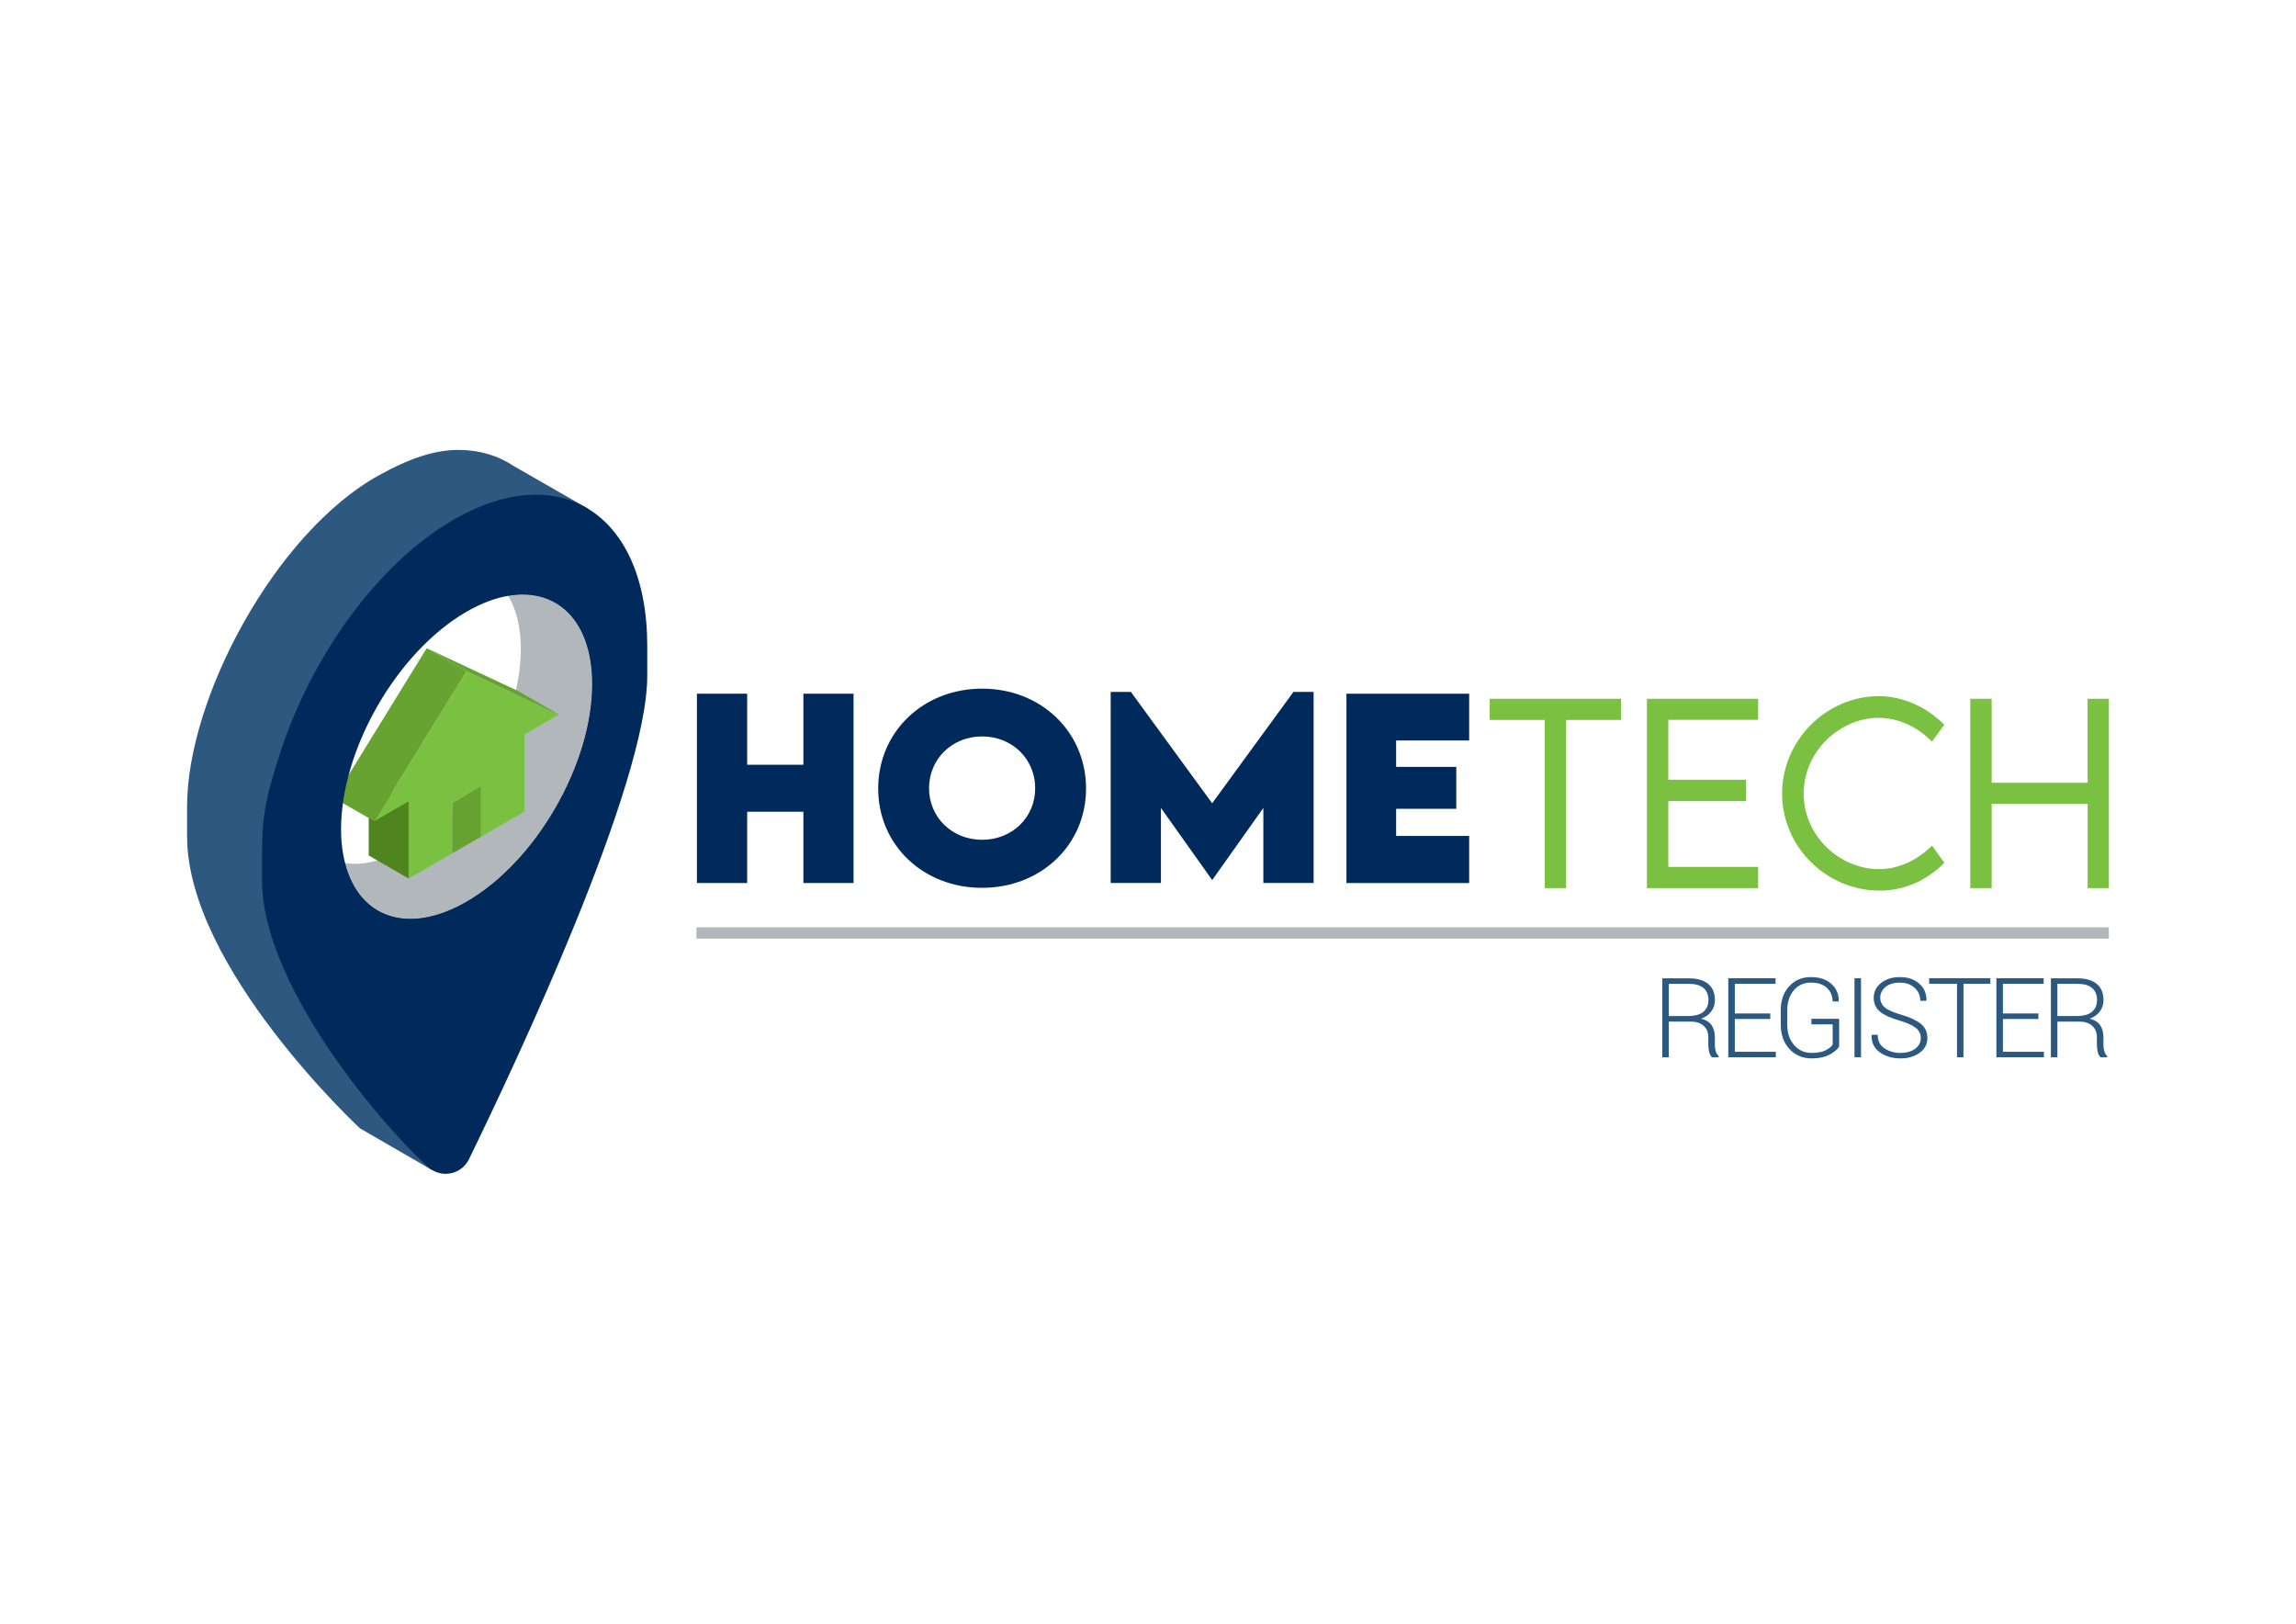 <?xml version="1.0" encoding="utf-8"?>
<!-- Generator: Adobe Illustrator 24.2.3, SVG Export Plug-In . SVG Version: 6.00 Build 0)  -->
<svg version="1.1" id="Camada_1" xmlns="http://www.w3.org/2000/svg" xmlns:xlink="http://www.w3.org/1999/xlink" x="0px" y="0px"
	 viewBox="0 0 841.89 595.28" style="enable-background:new 0 0 841.89 595.28;" xml:space="preserve">
<style type="text/css">
	.st0{fill:#2D5980;}
	.st1{fill:#B2B7BB;}
	.st2{fill:#50841E;}
	.st3{opacity:0.2;fill:#50841E;}
	.st4{fill:#7AC142;}
	.st5{fill:#66A331;}
	.st6{opacity:0.1;fill:#66A331;}
	.st7{opacity:0.4;fill:#66A331;}
	.st8{opacity:0.2;fill:#66A331;}
	.st9{fill:#002A5C;}
</style>
<g>
	<g>
		<g id="Pin_1_">
			<g id="XMLID_3554_">
				<g id="XMLID_3555_">
					<path id="XMLID_3556_" class="st0" d="M215.47,186.42C215.47,186.41,215.46,186.41,215.47,186.42
						c-0.27-0.16-0.58-0.35-0.85-0.5l-26.11-14.99c-5.86-3.92-12.74-5.98-20.39-5.98c-9.13,0-18.35,3.31-29.2,9.31
						c-37.92,21.01-70.32,81.58-70.32,121.36v11.01c0,48.21,63.4,107.05,63.4,107.05l26.29,15.19c0.04,0.05,0.07,0.05,0.12,0.05
						c-0.88-1.03,27.94-43.07,55.11-125.07C243.6,213.08,216.04,186.94,215.47,186.42z M171.1,330.55
						c-21.46,12.4-39.46,5.9-44.56-14.1c-9.85-1.39-16.96-8.93-19.15-21.36c-2.76-40.15,18.57-72.14,49.11-85.12
						c13.06-4.75,24-1.36,29.85,8.47c17.95-3.08,30.78,9.22,30.78,32.38C217.13,280.16,196.53,315.88,171.1,330.55z"/>
				</g>
			</g>
			<path id="XMLID_3553_" class="st1" d="M217.13,250.82c0,29.34-20.6,65.06-46.03,79.73c-21.46,12.4-39.46,5.9-44.56-14.1
				c6.45,0.93,14.08-0.8,22.27-5.54c23.29-13.43,42.16-46.12,42.16-72.99c0-7.97-1.67-14.54-4.62-19.48
				C204.3,215.36,217.13,227.66,217.13,250.82z"/>
			<g id="XMLID_3526_">
				<g id="XMLID_3550_">
					<polygon id="XMLID_3552_" class="st2" points="135.22,313.64 149.84,322.08 149.84,293.78 135.22,285.35 					"/>
					<polygon id="XMLID_3551_" class="st3" points="135.22,313.64 149.84,322.08 149.84,293.78 135.22,285.35 					"/>
				</g>
				<polygon id="XMLID_3549_" class="st4" points="204.94,261.97 171.08,246.09 137.22,301.07 149.84,293.78 149.84,322.08 
					165.84,312.84 165.84,294.33 176.31,288.29 176.31,306.8 192.33,297.54 192.33,269.24 				"/>
				<g id="XMLID_3546_">
					<polygon id="XMLID_3548_" class="st5" points="156.46,237.66 171.08,246.09 137.22,301.07 122.6,292.63 					"/>
					<polygon id="XMLID_3547_" class="st6" points="156.46,237.66 171.08,246.09 137.22,301.07 122.6,292.63 					"/>
				</g>
				<g id="XMLID_3530_">
					<polygon id="XMLID_3532_" class="st5" points="156.46,237.66 171.08,246.09 204.94,261.97 190.32,253.53 					"/>
					<polygon id="XMLID_3531_" class="st7" points="156.46,237.66 171.08,246.09 204.94,261.97 190.32,253.53 					"/>
				</g>
				<g id="XMLID_3527_">
					<polygon id="XMLID_3529_" class="st5" points="165.84,312.84 176.31,306.8 176.31,288.29 165.84,294.33 					"/>
					<polygon id="XMLID_3528_" class="st8" points="165.84,312.84 176.31,306.8 176.31,288.29 165.84,294.33 					"/>
				</g>
			</g>
			<g id="XMLID_3521_">
				<path id="XMLID_3522_" class="st9" d="M215.47,186.42C215.47,186.41,215.46,186.41,215.47,186.42c-0.27-0.16-0.58-0.35-0.85-0.5
					c-12.67-7.12-29.61-6.16-48.21,4.56c-28.05,16.22-52.33,50.27-63.83,86.01c-4.56,14.16-6.49,21.65-6.49,35.35v11
					c0,37.15,41.43,87.12,60.79,104.97c0.46,0.42,0.92,0.76,1.41,1.06c0.04,0.05,0.07,0.05,0.12,0.05
					c4.68,2.89,11.03,1.25,13.54-3.92c16.7-34.21,65.38-137.23,65.38-177.16v-11C237.35,212.07,228.97,194.53,215.47,186.42z
					 M126.54,316.45c-0.27-1.03-0.5-2.09-0.69-3.19c-0.54-2.87-0.79-5.98-0.79-9.29c0-29.34,20.6-65.05,46.04-79.72
					c2.86-1.64,5.68-2.97,8.4-3.96c2.36-0.85,4.64-1.48,6.86-1.85c17.95-3.08,30.78,9.22,30.78,32.38
					c0,29.34-20.6,65.06-46.03,79.73C149.63,342.96,131.63,336.46,126.54,316.45z"/>
			</g>
		</g>
	</g>
	<g>
		<g>
			<path class="st4" d="M594.38,263.94h-20.11v61.66h-7.84v-61.66h-20.19v-7.75h48.14V263.94z"/>
			<path class="st4" d="M611.73,263.9v21.96h28.55v7.84h-28.55v24.11h32.94v7.79h-40.78v-69.41h40.78v7.71H611.73z"/>
			<path class="st4" d="M653.45,290.94c0-19.51,16.19-35.74,35.65-35.74c8.91,0.09,17.57,4.18,23.85,10.51l-4.56,6.16
				c-5-5.12-11.97-8.7-19.59-8.7c-13.95,0-27.43,12.06-27.43,27.77c0,15.67,13.35,27.69,27.56,27.69c7.84,0,14.51-3.7,19.51-8.61
				l4.52,6.29c-5.77,5.73-13.56,10.2-23.81,10.2C669.86,326.51,653.45,310.62,653.45,290.94z"/>
			<path class="st4" d="M773.28,256.19v69.41h-7.79v-30.87H730.3v30.87h-7.84v-69.41h7.84v30.79h35.18v-30.79H773.28z"/>
		</g>
		<g>
			<path class="st9" d="M312.98,254.32v69.41h-18.39v-26.14h-20.62v26.14h-18.43v-69.41h18.43v26.05h20.62v-26.05H312.98z"/>
			<path class="st9" d="M322.01,289.11c0-20.84,16.53-36.64,38.11-36.64c21.57,0,38.11,15.8,38.11,36.64
				c0,20.67-16.53,36.38-38.15,36.38C338.51,325.49,322.01,309.78,322.01,289.11z M379.58,288.98c0-10.72-8.44-18.99-19.46-18.99
				s-19.46,8.27-19.46,18.99c0,10.68,8.44,18.9,19.46,18.9S379.58,299.66,379.58,288.98z"/>
			<path class="st9" d="M481.67,253.67v70.05h-18.43v-27.51l-18.69,26.35h-0.13l-18.73-26.35v27.51h-18.43v-70.05h7.41l29.8,40.82
				l29.8-40.82H481.67z"/>
			<path class="st9" d="M511.93,271.46v9.69h22.05v15.37h-22.05v9.95h26.78v17.27h-45v-69.41h45v17.14H511.93z"/>
		</g>
	</g>
	<g>
		<rect x="255.36" y="339.96" class="st1" width="517.92" height="4.16"/>
	</g>
	<g>
		<path class="st0" d="M611.92,374.52v13.1h-2.39v-28.96h9.65c3.11,0,5.49,0.68,7.15,2.04s2.49,3.35,2.49,5.96
			c0,1.54-0.44,2.92-1.32,4.13c-0.88,1.21-2.13,2.1-3.75,2.66c1.79,0.45,3.08,1.26,3.87,2.42s1.18,2.62,1.18,4.37v2.73
			c0,0.9,0.11,1.71,0.32,2.43c0.21,0.72,0.56,1.3,1.05,1.75v0.48h-2.43c-0.49-0.48-0.84-1.15-1.04-2.01c-0.2-0.86-0.3-1.76-0.3-2.69
			v-2.65c0-1.78-0.57-3.18-1.72-4.21c-1.15-1.03-2.75-1.54-4.81-1.54H611.92z M611.92,372.49h6.99c2.61,0,4.53-0.53,5.73-1.58
			c1.21-1.05,1.81-2.48,1.81-4.27c0-1.91-0.6-3.38-1.8-4.41c-1.2-1.03-3.02-1.54-5.46-1.54h-7.27V372.49z"/>
		<path class="st0" d="M649.12,373.58h-13v12.02h15.03v2.01h-17.42v-28.98h17.32v2.03h-14.93v10.89h13V373.58z"/>
		<path class="st0" d="M674.36,383.71c-0.64,1.05-1.82,2.03-3.53,2.95c-1.72,0.92-3.88,1.37-6.5,1.37c-3.33,0-6.06-1.15-8.18-3.44
			c-2.12-2.3-3.19-5.27-3.19-8.92v-5.32c0-3.58,1.03-6.5,3.09-8.76c2.06-2.26,4.72-3.38,7.98-3.38c3.14,0,5.64,0.83,7.49,2.49
			c1.85,1.66,2.75,3.77,2.7,6.33l-0.06,0.12h-2.19c0-2-0.69-3.66-2.07-4.96c-1.38-1.3-3.34-1.95-5.87-1.95
			c-2.6,0-4.7,0.94-6.29,2.83c-1.59,1.88-2.39,4.3-2.39,7.25v5.35c0,3.03,0.83,5.51,2.49,7.44c1.66,1.94,3.82,2.91,6.49,2.91
			c2.03,0,3.69-0.3,4.98-0.92c1.29-0.61,2.18-1.32,2.69-2.13v-7.43h-7.8v-2.03h10.17V383.71z"/>
		<path class="st0" d="M682.39,387.61H680v-28.98h2.39V387.61z"/>
		<path class="st0" d="M704.31,380.57c0-1.49-0.59-2.71-1.77-3.68c-1.18-0.97-3.18-1.88-6.01-2.73c-3.09-0.85-5.44-1.91-7.06-3.17
			c-1.61-1.27-2.42-2.99-2.42-5.17c0-2.22,0.9-4.04,2.71-5.46c1.8-1.43,4.11-2.14,6.91-2.14c2.95,0,5.31,0.81,7.11,2.42
			c1.79,1.61,2.66,3.66,2.61,6.14l-0.04,0.12h-2.23c0-1.91-0.69-3.5-2.08-4.76s-3.17-1.89-5.36-1.89c-2.26,0-4.02,0.53-5.31,1.6
			c-1.28,1.07-1.92,2.38-1.92,3.93c0,1.47,0.58,2.68,1.74,3.63c1.16,0.95,3.21,1.83,6.14,2.66c3.05,0.89,5.38,1.98,6.99,3.28
			c1.61,1.3,2.41,3.03,2.41,5.18c0,2.26-0.94,4.07-2.82,5.44c-1.88,1.37-4.24,2.06-7.1,2.06c-2.85,0-5.34-0.73-7.46-2.18
			c-2.12-1.45-3.15-3.57-3.08-6.36l0.04-0.12h2.21c0,2.24,0.84,3.91,2.53,5.01c1.69,1.09,3.61,1.64,5.77,1.64
			c2.22,0,4.02-0.51,5.41-1.52C703.61,383.48,704.31,382.17,704.31,380.57z"/>
		<path class="st0" d="M729.83,360.66h-9.87v26.95h-2.37v-26.95h-10.21v-2.03h22.45V360.66z"/>
		<path class="st0" d="M747.43,373.58h-13v12.02h15.03v2.01h-17.42v-28.98h17.32v2.03h-14.93v10.89h13V373.58z"/>
		<path class="st0" d="M754.4,374.52v13.1h-2.39v-28.96h9.65c3.11,0,5.49,0.68,7.15,2.04s2.49,3.35,2.49,5.96
			c0,1.54-0.44,2.92-1.32,4.13c-0.88,1.21-2.13,2.1-3.75,2.66c1.79,0.45,3.08,1.26,3.87,2.42s1.18,2.62,1.18,4.37v2.73
			c0,0.9,0.11,1.71,0.32,2.43c0.21,0.72,0.56,1.3,1.05,1.75v0.48h-2.43c-0.49-0.48-0.84-1.15-1.04-2.01c-0.2-0.86-0.3-1.76-0.3-2.69
			v-2.65c0-1.78-0.57-3.18-1.72-4.21c-1.15-1.03-2.75-1.54-4.81-1.54H754.4z M754.4,372.49h6.99c2.61,0,4.53-0.53,5.73-1.58
			c1.21-1.05,1.81-2.48,1.81-4.27c0-1.91-0.6-3.38-1.8-4.41c-1.2-1.03-3.02-1.54-5.46-1.54h-7.27V372.49z"/>
	</g>
</g>
</svg>

